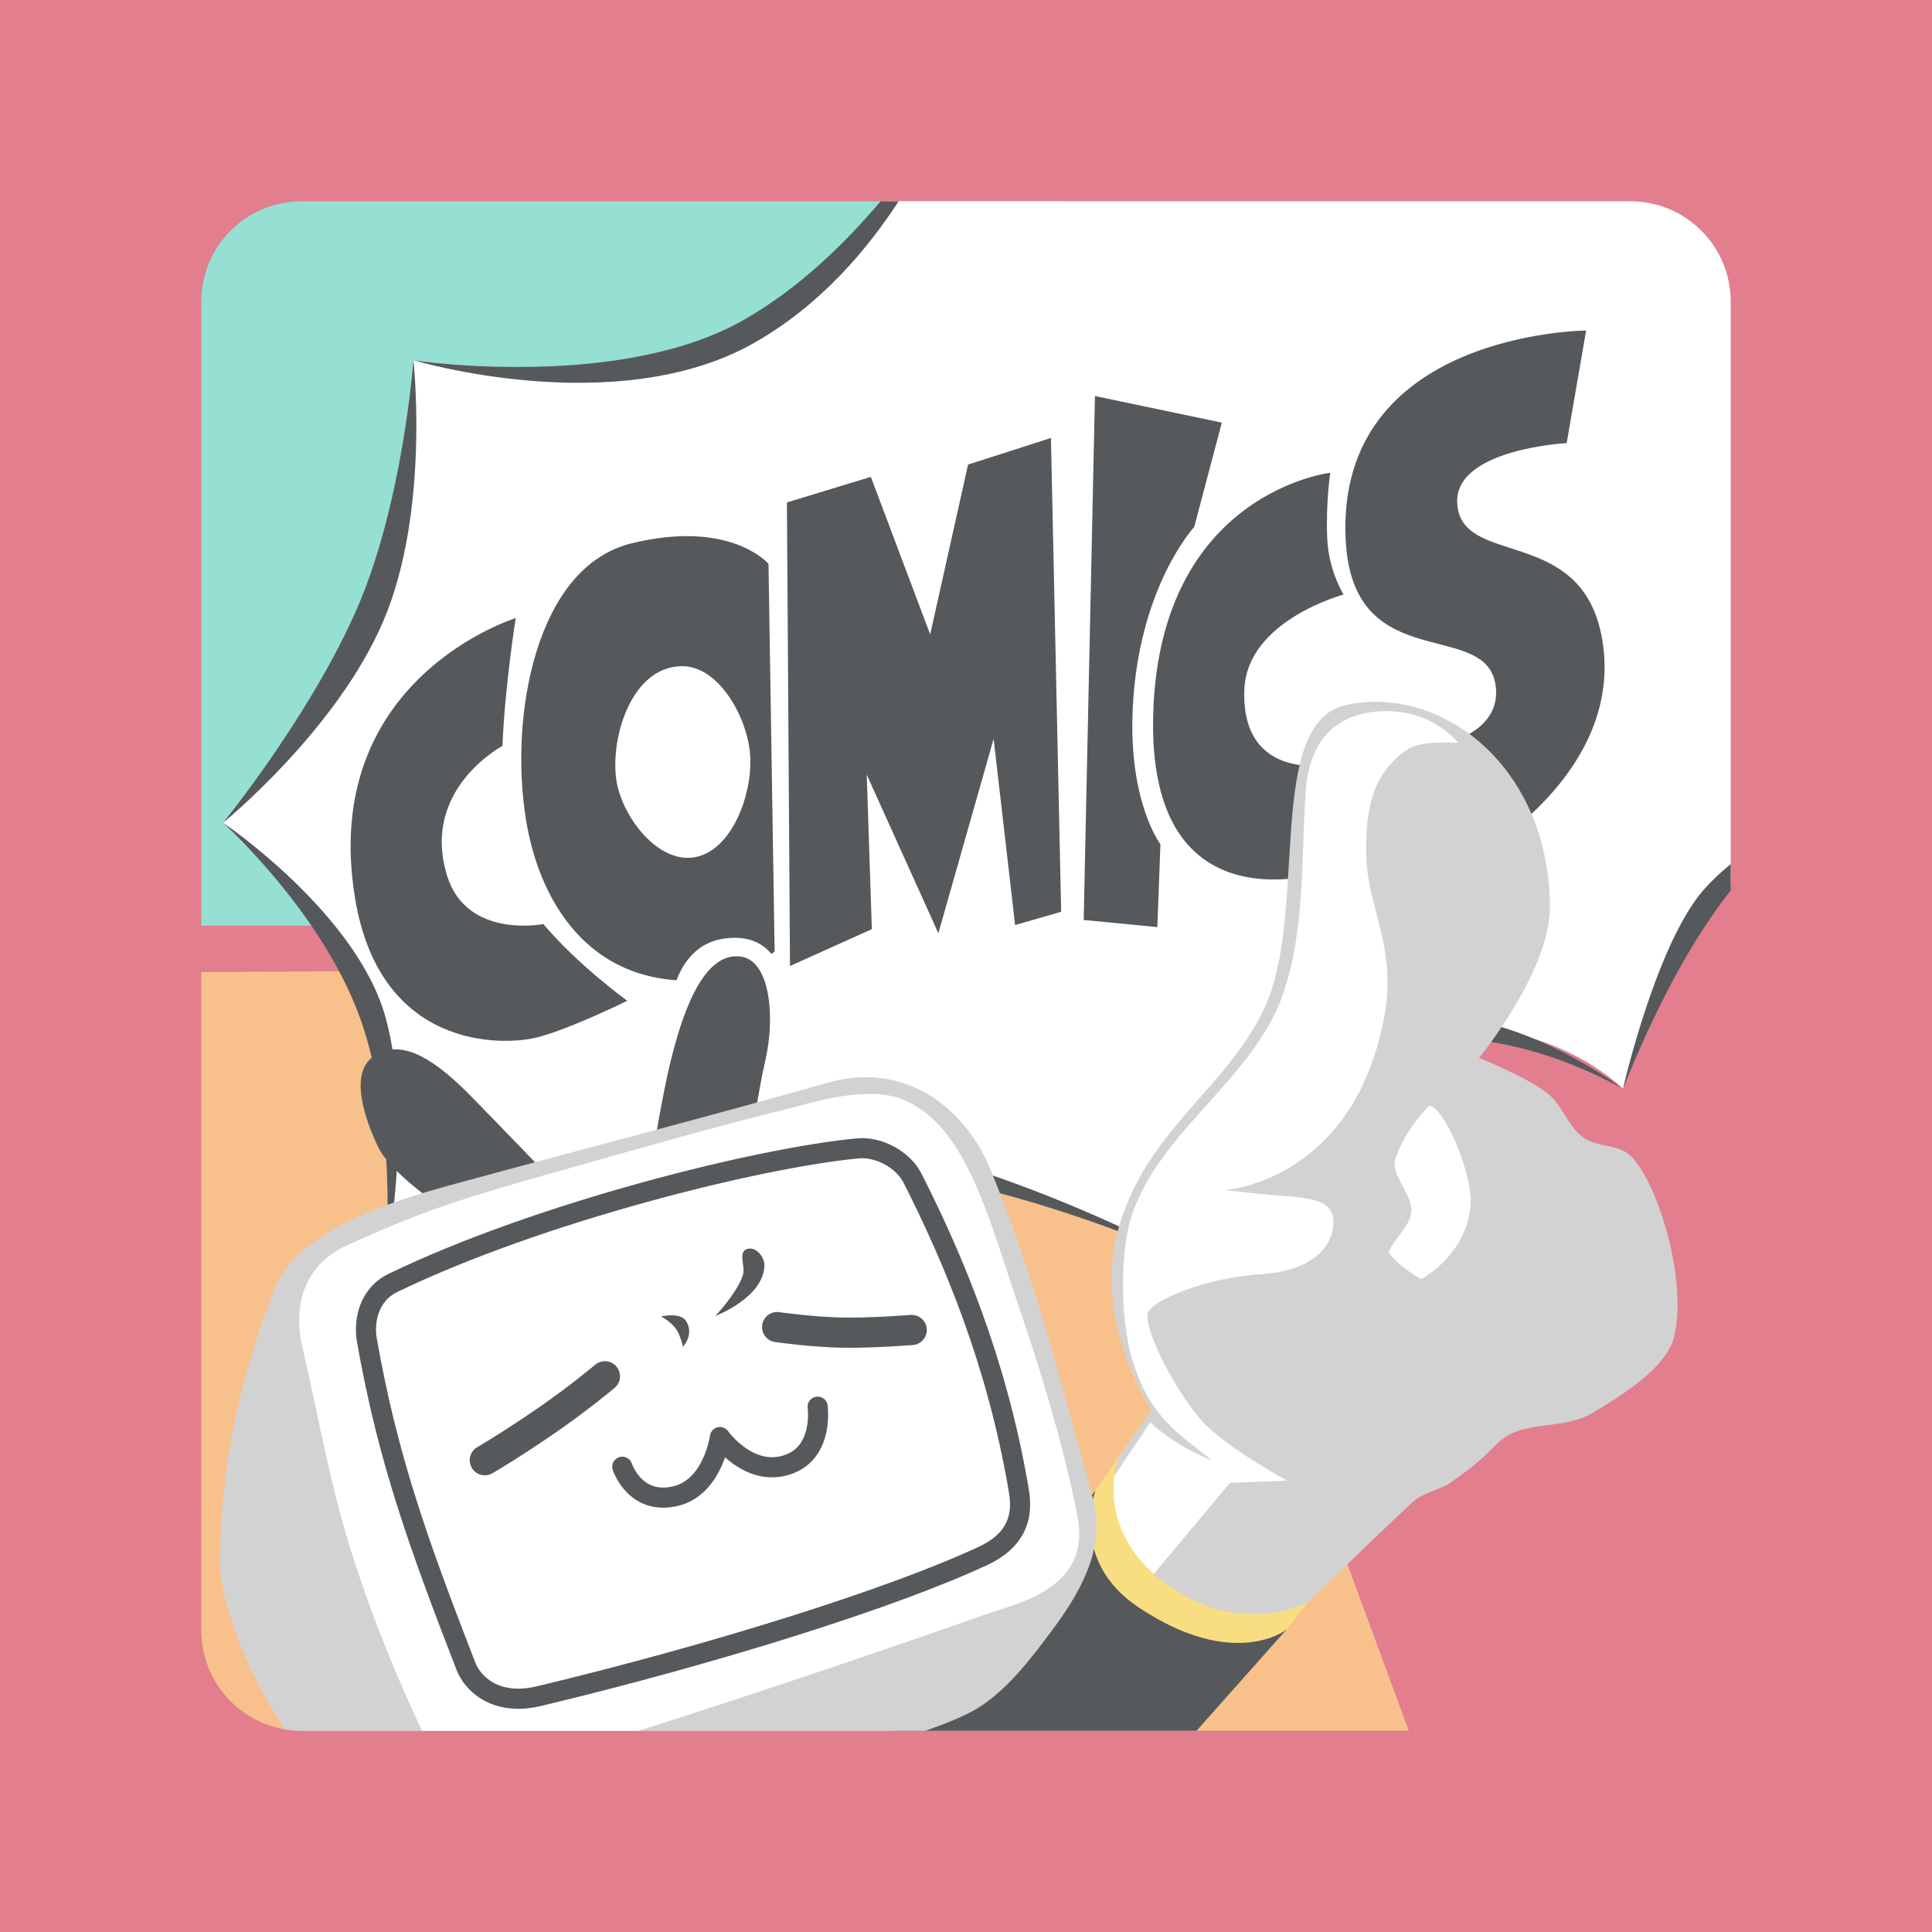 <svg xmlns="http://www.w3.org/2000/svg" id="svg16" version="1.1" viewBox="0 0 192 192">
  <defs id="defs4">
    <style id="style2">
      .a {
        fill: none;
        stroke: #b1b5bd;
        stroke-linecap: round;
        stroke-linejoin: round;
        isolation: isolate;
        opacity: .63
      }
    </style>
  </defs>
  <rect id="rect6" width="100%" height="100%" class=" a" style="fill:#ff837d;opacity:1;stroke:none" />
  <rect id="rect6-0" width="100%" height="100%" class=" a"
    style="opacity:.25;isolation:isolate;fill:#8c72bd;stroke:none;stroke-linecap:round;stroke-linejoin:round" />
  <path id="path855" d="m112 96-92 .61V162c0 5.54 4.46 10 10 10h110l-28-76z" style="fill:#f8c18c" />
  <path id="path857" d="M30 20c-5.54 0-10 4.46-10 10v62h44l41.684-72H30z" style="fill:#96dfd3" />
  <g id="g969">
    <path id="path897"
      d="M87.457 20c-4.495 5.67-10.627 12.192-16.475 14.373-10.55 3.935-29.898 1.424-29.898 1.424s2.694 25.13-18.914 45.967c22.444 18.767 16.066 44.338 16.066 44.338s24.231-11.237 37.221-11.594c22.462-.618 42.307 10.576 42.307 10.576s5.235-18.435 20.462-22.134c14.481-3.518 23.063 5.253 23.063 5.253s4.053-12.91 10.711-20.265V30c0-5.54-4.46-10-10-10z"
      style="opacity:1;fill:#fff" />
    <path id="path899"
      d="M22.17 81.763s8.366-10.243 13.118-20.848c4.753-10.604 5.797-25.118 5.797-25.118s1.665 14.919-2.95 25.83C33.523 72.54 22.17 81.763 22.17 81.763z"
      style="fill:#56595b" />
    <path id="path901"
      d="M22.17 81.763s10.373 9.336 13.932 20.339c3.558 11.002 2.135 24 2.135 24s2.931-14.502.102-24.916c-2.83-10.414-16.17-19.423-16.17-19.423Z"
      style="fill:#56595b" />
    <path id="path903"
      d="M38.237 126.102s19.709-10.242 38.993-10.613c19.285-.372 40.533 9.596 40.533 9.596s-23.555-12.76-40.964-12.617c-17.41.143-38.562 13.634-38.562 13.634z"
      style="fill:#56595b" />
    <path id="path905"
      d="M161.288 108.203s-13.047-7.687-23.222-3.932c-13.508 4.985-20.303 20.814-20.303 20.814s6.325-19.815 19.44-23.547c11.259-3.203 24.085 6.665 24.085 6.665z"
      style="fill:#56595b" />
    <path id="path907"
      d="M172 85.883a21.44 21.44 0 0 0-2.582 2.424c-4.801 5.318-8.129 19.896-8.129 19.896 3.905-9.746 7.682-15.883 10.711-19.717v-2.603z"
      style="fill:#56595b" />
    <path id="path909"
      d="M87.502 20c-3.42 4.075-8.033 8.622-13.58 11.787-12.46 7.11-32.838 4.01-32.838 4.01s20.144 6.05 33.846-1.71c6.587-3.73 11.271-9.3 14.377-14.087h-1.805z"
      style="fill:#56595b" />
  </g>
  <path id="path975"
    d="M49.932 74.136c.252-6.057 1.322-12.712 1.322-12.712s-19.58 6.02-15.966 27.864c2.494 15.07 14.672 14.64 18 13.83 3.162-.768 9.051-3.66 9.051-3.66S57.409 95.897 54 91.83c0 0-7.607 1.509-9.56-4.78-2.674-8.617 5.492-12.915 5.492-12.915z"
    style="fill:#56595b" />
  <path id="path977"
    d="M52.271 81.458c-1.667-10.29.961-25.124 10.475-27.458 9.863-2.42 13.627 2.034 13.627 2.034l.61 38.542s-3.35 2.36-5.288 2.644C59.143 99.064 53.66 90.035 52.27 81.458Z"
    style="fill:#56595b" />
  <path id="path981"
    d="m78.508 96-.305-46.068 8.34-2.542 5.898 15.66 3.762-16.88 8.238-2.645 1.017 47.085-4.577 1.322-2.135-18.508-5.492 19.322-7.118-15.763.508 15.356z"
    style="fill:#56595b" />
  <path id="path983"
    d="m107.695 91.424 1.119-52.068L121.424 42l-2.746 10.373s-5.491 5.908-6.102 17.898c-.479 9.405 2.746 13.627 2.746 13.627l-.305 8.238z"
    style="fill:#56595b" />
  <path id="path987"
    d="M132.203 46.983s-.457 2.922-.305 6.509c.139 3.258 1.627 5.593 1.627 5.593s-9.613 2.568-9.864 9.457c-.338 9.29 8.644 7.424 8.644 7.424l-.203 10.576S113.884 92.96 114.61 70.78c.715-21.853 17.593-23.797 17.593-23.797z"
    style="fill:#56595b" />
  <path id="path989"
    d="m157.627 32.847-1.932 11.187s-11.083.584-10.881 5.898c.246 6.497 12.181 2.211 14.339 13.22 2.47 12.61-10.678 20.645-10.678 20.645l-4.983-9.865s5.361-1.091 5.186-5.288c-.316-7.576-14.29-.972-14.95-15.05-.965-20.614 23.9-20.747 23.9-20.747z"
    style="fill:#56595b" />
  <path id="path979"
    d="M61.22 77.288c-.502-4.255 1.623-11.008 6.509-11.085 3.695-.058 6.526 5.062 6.813 8.746.305 3.903-1.813 9.765-5.695 10.271-3.637.475-7.197-4.29-7.627-7.932z"
    style="fill:#fff" />
  <path id="path841"
    d="M44.727 120.522s-5.81-3.665-7.19-6.615c-1.262-2.696-2.864-7.202-.432-8.917 2.881-2.032 6.431.609 9.78 4.027 2.847 2.906 8.485 8.773 8.485 8.773z"
    style="fill:#56595b" />
  <path id="path985" d="M66.61 100.068s.402-6.201 5.492-6.814c5.525-.665 5.796 4.78 5.796 4.78l-6.712 4.78z"
    style="fill:#fff" />
  <path id="path843"
    d="M65.006 113.907s.83-5.08 1.582-8.198c1.108-4.592 3.185-11.205 7.047-10.643 2.987.435 3.37 6.195 2.445 10.212-.836 3.628-1.582 9.204-1.582 9.204z"
    style="fill:#56595b" />
  <path id="path845" d="M108.871 148.135 88.855 172h30.06l8.939-10.059-18.983-13.806z" style="fill:#56595b" />
  <path id="path849"
    d="m111.153 144.814 3.254-4.678s-5.592-8.613-3.458-17.289c2.57-10.448 11.155-14.643 14.848-22.983 4.161-9.397-.05-28.002 7.932-29.796 9.26-2.082 20.163 5.845 20.3 19.965.063 6.47-7.047 15.1-7.047 15.1s4.9 1.948 6.904 3.596c1.422 1.17 1.96 3.234 3.451 4.315 1.327.962 3.37.647 4.602 1.726 2.613 2.286 5.792 12.114 4.459 17.977-.731 3.215-5.24 5.905-8.054 7.622-3.116 1.902-7.075.562-9.636 3.164-1.713 1.742-2.468 2.325-4.458 3.74-1.189.844-2.82 1.016-3.883 2.013-3.905 3.658-10.4 9.968-10.4 9.968l-5.133 2.832-9.348-2.157-6.49-9.64z"
    style="fill:#d2d2d2" />
  <path id="path851"
    d="m109.661 148.28 4.644-6.924s2.508 2.415 6.153 3.763c-3.314-2.616-6.185-4.263-7.912-9.926-.963-3.158-1.218-7.967-.648-11.897 1.437-9.915 12.422-15.255 15.62-24.55 2.19-6.365 1.78-13.398 2.245-20.136.366-5.311 3.277-7.743 7.495-7.927 5.154-.225 7.657 3.148 7.657 3.148s-3.688-.298-5.055.647c-3.548 2.451-4.19 6.015-4.073 10.663.127 5.037 3.023 8.997 1.806 15.74-2.994 16.588-15.864 17.39-15.864 17.39s3.761.428 5.479.55c3.222.232 5.426.49 5.3 2.806-.155 2.865-2.943 4.74-7.016 4.983-5.798.345-11.147 2.726-11.42 3.87-.407 1.7 2.78 7.796 5.318 10.673 2.302 2.609 8.542 6 8.542 6l-5.695.203-8.339 9.966-3.356-2.339z"
    style="fill:#fff" />
  <path id="path847"
    d="m108.87 148.135 2.283-3.321s-2.535 6.637 3.966 12c7.597 6.266 14.847 2.44 14.847 2.44l-2.112 2.688s-5.156 4.141-14.668-2.18c-6.999-4.65-4.316-11.627-4.316-11.627z"
    style="fill:#f9de81" />
  <path id="path833"
    d="M86.492 107.059c-1.327-.05-2.737.114-4.22.535-12.437 3.528-21.777 5.905-35.594 9.66-5.79 1.573-16.947 4.417-19.424 10.88-3.397 8.865-5.352 17.373-5.389 27.358-.007 2.001.8 4.403 1.424 6.305 1.242 3.787 3.36 7.506 4.969 10.043.566.099 1.146.16 1.742.16h61.955c1.989-.681 4.214-1.559 5.57-2.475 2.883-1.946 5.041-4.838 7.12-7.627 3.353-4.498 5.182-8.673 3.947-13.076-2.932-10.448-5.614-21.7-10.27-32.847-1.883-4.51-6.079-8.705-11.83-8.916z"
    style="fill:#d2d2d2" />
  <path id="path835"
    d="M86.61 108.71c-3.188-.045-6.746 1.088-8.508 1.526-7.912 1.968-14.025 3.745-22.932 6.256-8.328 2.348-12.828 3.67-20.695 7.272-5.033 2.304-5.096 7.169-4.475 9.863 1.733 7.515 2.733 13.537 4.78 20.137 2.466 7.957 5.523 14.79 7.161 18.236H63.5c7.129-2.283 20.268-6.557 34.635-11.627 2.864-1.01 10.358-2.479 8.949-9.662-1.339-6.825-3.543-14.163-5.795-20.744-3.027-8.848-5.255-18.264-11.695-20.746-.9-.347-1.922-.495-2.985-.51z"
    style="fill:#fff" />
  <path id="path829" d="M48.18 145.115s2.344-1.35 5.866-3.764c3.522-2.413 6.07-4.577 6.07-4.577"
    style="fill:none;stroke:#56595b;stroke-width:3;stroke-linecap:round;stroke-linejoin:round;stroke-miterlimit:4;stroke-dasharray:none;stroke-opacity:1" />
  <path id="path831" d="M77.23 131.884s3.438.499 6.485.55c3.046.053 6.89-.262 6.89-.262"
    style="fill:none;stroke:#56595b;stroke-width:3;stroke-linecap:round;stroke-linejoin:round;stroke-miterlimit:4;stroke-dasharray:none;stroke-opacity:1" />
  <path id="path837"
    d="M71.085 130.78s2.174-2.28 2.746-4.068c.26-.813-.465-2.174.305-2.543.865-.414 1.867.669 1.83 1.628-.121 3.195-4.881 4.983-4.881 4.983z"
    style="fill:#56595b" />
  <path id="path839"
    d="M65.695 130.83s1.007.49 1.576 1.373c.319.494.61 1.628.61 1.628s1.139-1.213.305-2.543c-.577-.922-2.491-.457-2.491-.457z"
    style="fill:#56595b" />
  <path id="path853"
    d="M138 124.475c.429-1.288 2.054-2.46 2.237-3.967.23-1.885-2.178-3.707-1.525-5.491.703-1.921 1.727-3.38 3.152-4.983.994-1.117 4.49 6.016 4.272 9.66-.298 4.981-4.882 7.425-4.882 7.425s-2.078-1.068-3.254-2.644z"
    style="fill:#fff" />
  <path id="path971"
    d="M46.31 165.61c.597 1.54 2.789 4.018 7.262 2.948 17.273-4.135 35.152-9.734 44.153-13.95 4.372-2.05 3.715-5.377 3.451-6.904-2.12-12.27-6.346-22.452-10.499-30.633-.927-1.827-3.353-3.137-5.393-2.949-9.836.91-31.8 6.378-46.237 13.375-2.51 1.217-2.892 3.964-2.59 5.681 2.088 11.826 5.111 20.193 9.853 32.431z"
    style="fill:none;stroke:#56595b;stroke-width:2;stroke-linecap:round;stroke-linejoin:round;stroke-miterlimit:4;stroke-dasharray:none;stroke-opacity:1" />
  <path id="path973"
    d="M61.842 145.762s1.225 3.793 5.177 2.949c3.842-.82 4.53-5.897 4.53-5.897s2.876 4.073 6.76 2.733c3.587-1.238 2.948-5.753 2.948-5.753"
    style="fill:none;stroke:#56595b;stroke-width:2;stroke-linecap:round;stroke-linejoin:round;stroke-miterlimit:4;stroke-dasharray:none;stroke-opacity:1" />
</svg>
